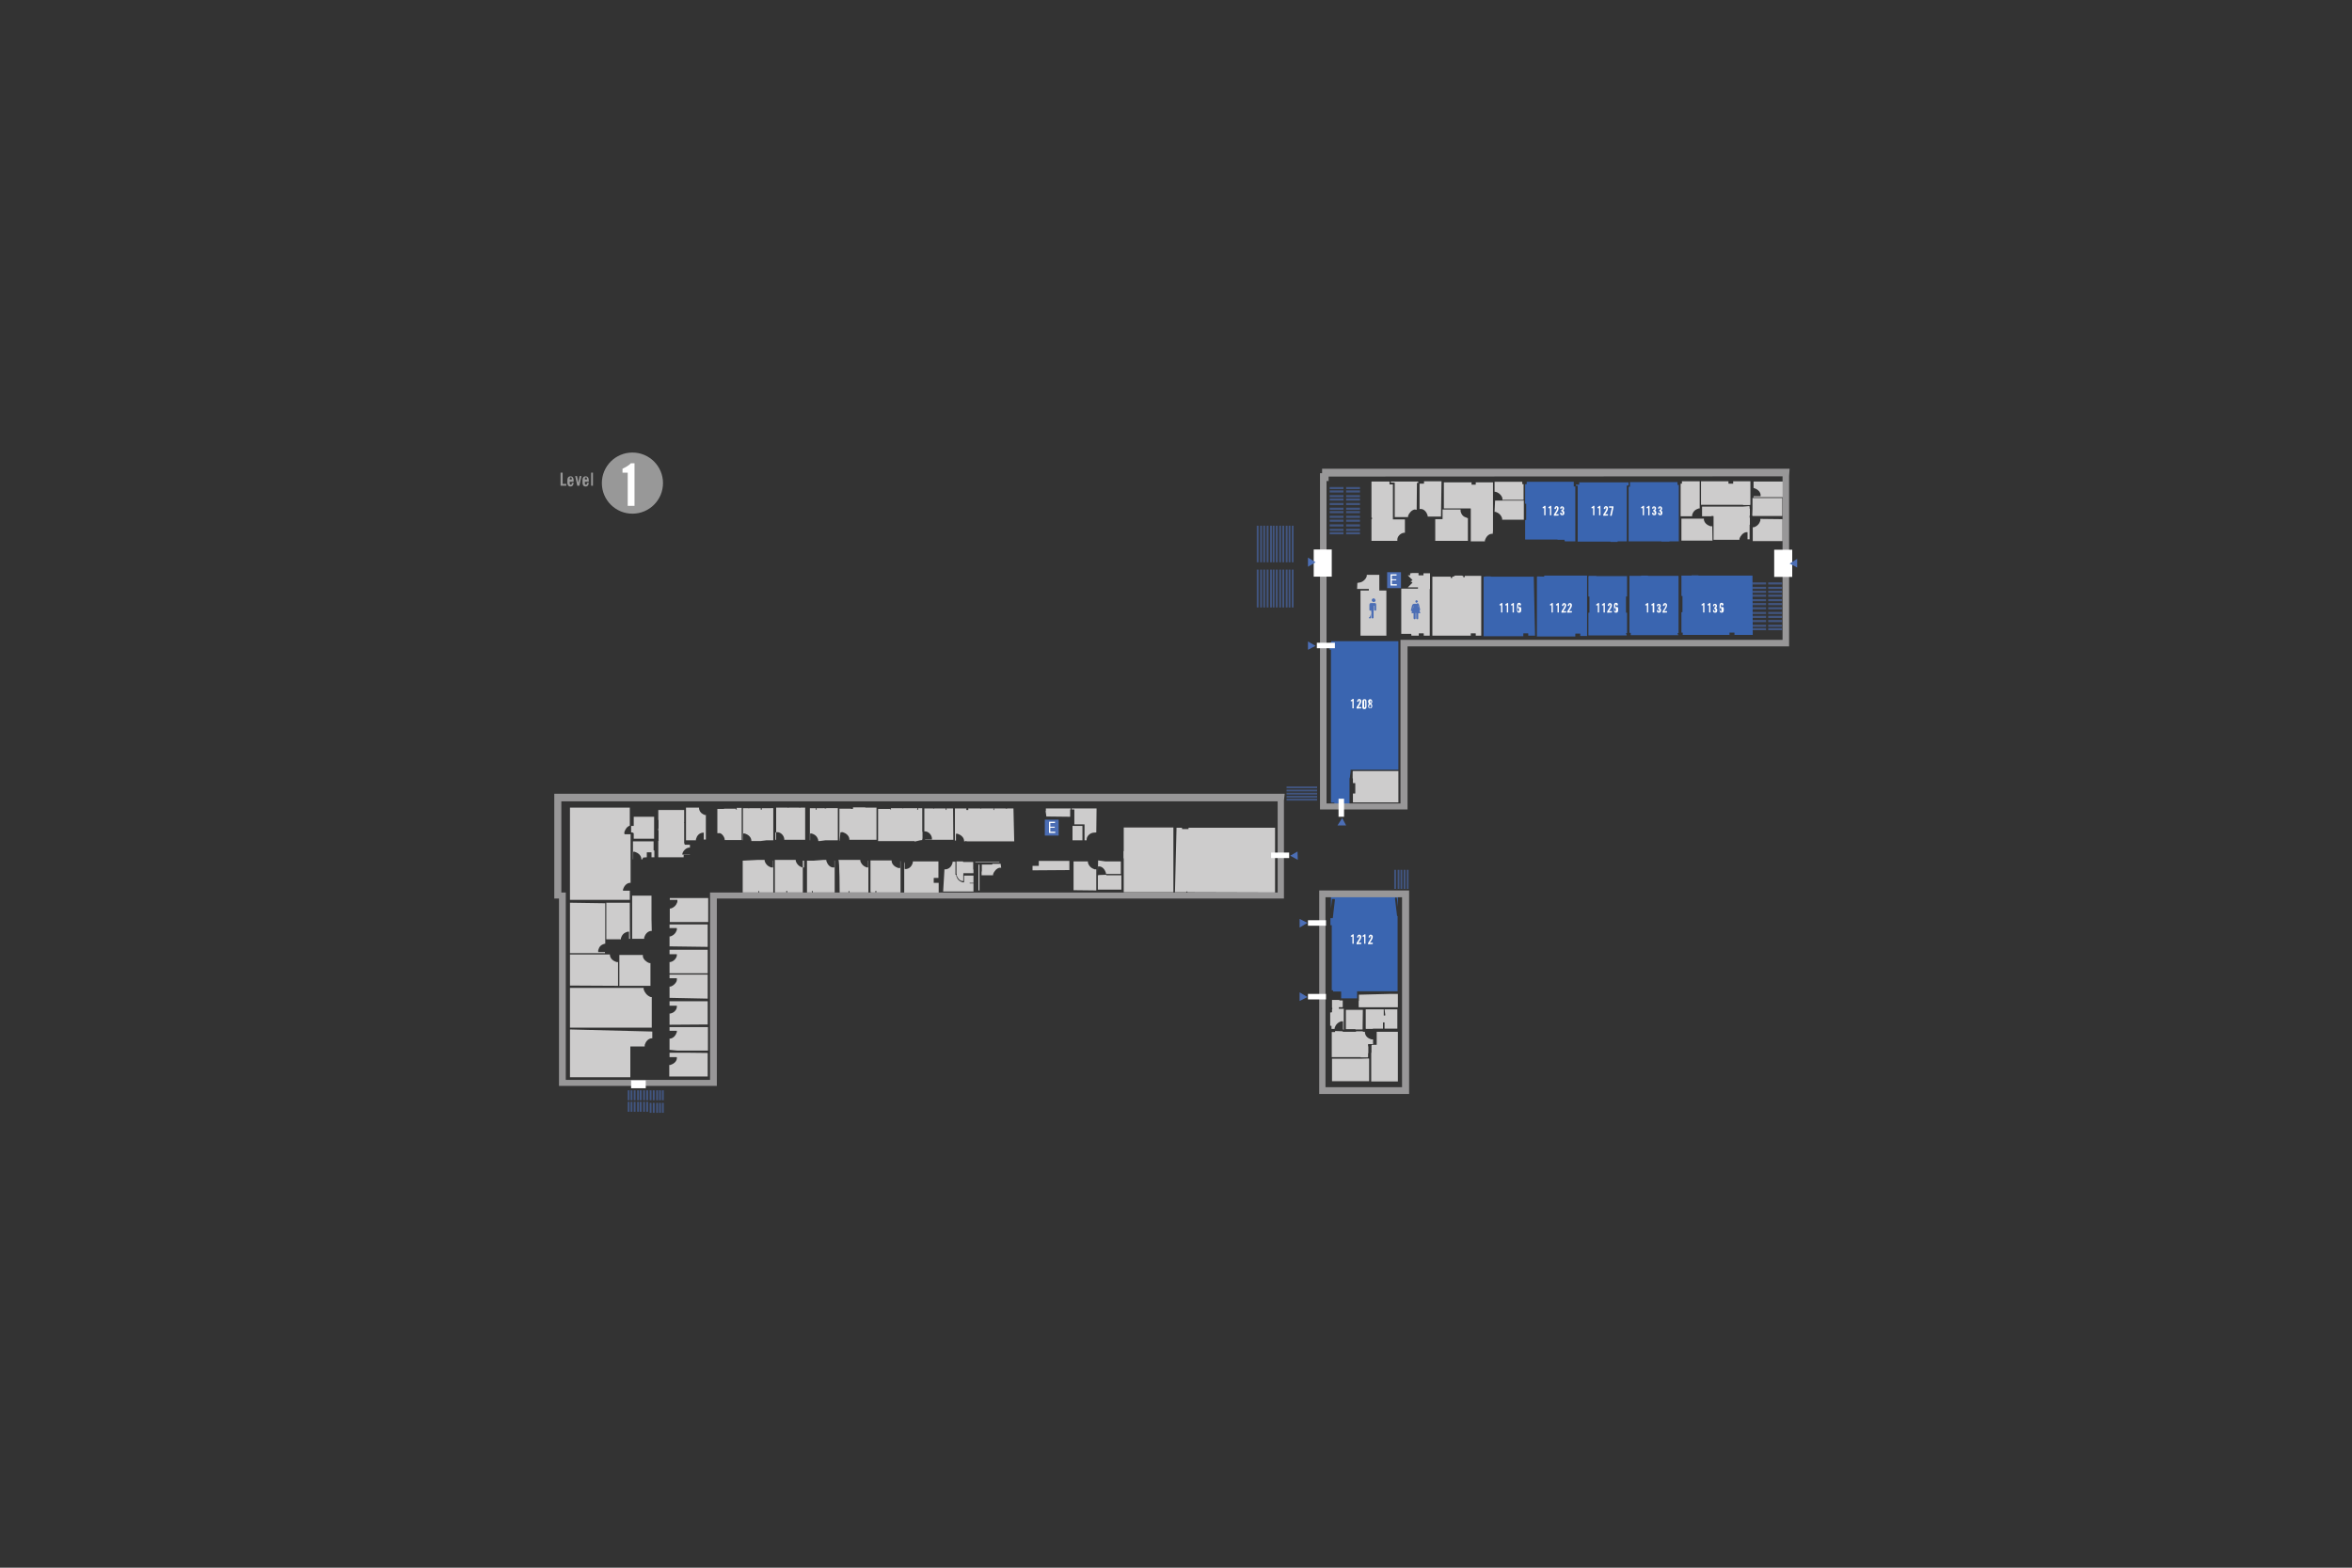 <?xml version="1.0" encoding="utf-8"?>
<!-- Generator: Adobe Illustrator 19.1.0, SVG Export Plug-In . SVG Version: 6.00 Build 0)  -->
<svg version="1.1" id="Layer_1" xmlns="http://www.w3.org/2000/svg" xmlns:xlink="http://www.w3.org/1999/xlink" x="0px" y="0px"
	 viewBox="0 0 900 600" style="enable-background:new 0 0 900 600;" xml:space="preserve">
<rect x="0" y="0" width="900" height="600" fill="#333333" stroke="none"/>
<style type="text/css">
	.st0{enable-background:new    ;}
	.st1{fill:#989898;}
	.st2{fill:#FFFFFF;}
	.st3{fill:#4B6DB4;}
	.st4{opacity:0.6;fill:#4B6DB4;enable-background:new    ;}
	.st5{fill:#3A65B0;}
	.st6{fill:#CDCCCC;}
	.st7{fill:#989798;}
	.st8{fill:#4C6EB5;}
</style>
<g class="st0">
	<path class="st1" d="M214.5,185.9v-5h0.8v4.3h1.4v0.7H214.5L214.5,185.9z"/>
	<path class="st1" d="M219.7,184.4H218v0.5c0,0.4,0.1,0.6,0.4,0.6s0.4-0.1,0.4-0.6v-0.1h0.7c0,0.7-0.4,1.4-1.2,1.4s-1.2-0.6-1.2-1.4
		v-1.1c0-0.8,0.4-1.4,1.2-1.4c0.8,0,1.2,0.6,1.2,1.4v0.7H219.7z M218.8,183.5v-0.2c0-0.4-0.1-0.6-0.4-0.6s-0.4,0.1-0.4,0.6v0.2
		H218.8z"/>
	<path class="st1" d="M221.8,182.2h0.7l-0.8,3.7h-0.8l-0.8-3.7h0.7l0.5,2.5l0,0L221.8,182.2z"/>
	<path class="st1" d="M225.5,184.4h-1.7v0.5c0,0.4,0.1,0.6,0.4,0.6s0.4-0.1,0.4-0.6v-0.1h0.7c0,0.7-0.4,1.4-1.2,1.4
		s-1.2-0.6-1.2-1.4v-1.1c0-0.8,0.4-1.4,1.2-1.4c0.8,0,1.2,0.6,1.2,1.4v0.7H225.5z M224.6,183.5v-0.2c0-0.4-0.1-0.6-0.4-0.6
		s-0.4,0.1-0.4,0.6v0.2H224.6z"/>
	<path class="st1" d="M226.2,185.9v-5h0.7v5H226.2z"/>
</g>
<circle class="st1" cx="242" cy="184.9" r="11.7"/>
<g class="st0">
	<path class="st2" d="M240.2,180.9h-2v-1.5c1.2-0.6,2.4-1.2,3.2-2.1h1.4v16.3h-2.6C240.2,193.6,240.2,180.9,240.2,180.9z"/>
</g>
<rect x="399.8" y="313.7" class="st3" width="5.3" height="6.1"/>
<g class="st0">
	<path class="st2" d="M403.6,316.8h-1.7v1.5h1.9v0.5h-2.4v-4.3h2.3v0.5h-1.8v1.4h1.7V316.8z"/>
</g>
<rect x="530.8" y="219" class="st3" width="5.3" height="6.1"/>
<g class="st0">
	<path class="st2" d="M534.3,222.1h-1.7v1.5h1.9v0.5h-2.4v-4.3h2.3v0.5h-1.8v1.4h1.7V222.1L534.3,222.1z"/>
</g>
<rect x="247.3" y="421.7" class="st4" width="0.7" height="3.8"/>
<rect x="246.1" y="421.7" class="st4" width="0.7" height="3.8"/>
<rect x="244.8" y="421.7" class="st4" width="0.7" height="3.8"/>
<rect x="243.8" y="421.7" class="st4" width="0.7" height="3.8"/>
<rect x="242.5" y="421.7" class="st4" width="0.7" height="3.8"/>
<rect x="241.3" y="421.7" class="st4" width="0.7" height="3.8"/>
<rect x="240.2" y="421.7" class="st4" width="0.7" height="3.8"/>
<rect x="253.3" y="422.1" class="st4" width="0.7" height="3.8"/>
<rect x="252.2" y="422.1" class="st4" width="0.7" height="3.8"/>
<rect x="251.1" y="422.1" class="st4" width="0.7" height="3.8"/>
<rect x="249.8" y="422.1" class="st4" width="0.7" height="3.8"/>
<rect x="248.6" y="422.1" class="st4" width="0.7" height="3.8"/>
<rect x="247.3" y="417.3" class="st4" width="0.7" height="3.8"/>
<rect x="246.1" y="417.3" class="st4" width="0.7" height="3.8"/>
<rect x="244.8" y="417.3" class="st4" width="0.7" height="3.8"/>
<rect x="243.8" y="417.3" class="st4" width="0.7" height="3.8"/>
<rect x="242.5" y="417.3" class="st4" width="0.7" height="3.8"/>
<rect x="241.3" y="417.3" class="st4" width="0.7" height="3.8"/>
<rect x="240.2" y="417.3" class="st4" width="0.7" height="3.8"/>
<rect x="253.3" y="417.3" class="st4" width="0.7" height="3.8"/>
<rect x="252.2" y="417.3" class="st4" width="0.7" height="3.8"/>
<rect x="251.1" y="417.3" class="st4" width="0.7" height="3.8"/>
<rect x="249.8" y="417.3" class="st4" width="0.7" height="3.8"/>
<rect x="248.6" y="417.3" class="st4" width="0.7" height="3.8"/>
<rect x="508.8" y="195.6" class="st4" width="5.3" height="0.8"/>
<rect x="508.8" y="194.3" class="st4" width="5.3" height="0.8"/>
<rect x="508.8" y="192.5" class="st4" width="5.3" height="0.8"/>
<rect x="508.8" y="190.8" class="st4" width="5.3" height="0.8"/>
<rect x="508.8" y="189.5" class="st4" width="5.3" height="0.8"/>
<rect x="508.8" y="187.7" class="st4" width="5.3" height="0.8"/>
<rect x="508.8" y="186.4" class="st4" width="5.3" height="0.8"/>
<rect x="508.8" y="203.7" class="st4" width="5.3" height="0.8"/>
<rect x="508.8" y="202.4" class="st4" width="5.3" height="0.8"/>
<rect x="508.8" y="200.7" class="st4" width="5.3" height="0.8"/>
<rect x="508.8" y="198.9" class="st4" width="5.3" height="0.8"/>
<rect x="508.8" y="197.4" class="st4" width="5.3" height="0.8"/>
<rect x="515.1" y="195.6" class="st4" width="5.3" height="0.8"/>
<rect x="515.1" y="194.3" class="st4" width="5.3" height="0.8"/>
<rect x="515.1" y="192.5" class="st4" width="5.3" height="0.8"/>
<rect x="515.1" y="190.8" class="st4" width="5.3" height="0.8"/>
<rect x="515.1" y="189.5" class="st4" width="5.3" height="0.8"/>
<rect x="515.1" y="187.7" class="st4" width="5.3" height="0.8"/>
<rect x="515.1" y="186.4" class="st4" width="5.3" height="0.8"/>
<rect x="515.1" y="203.7" class="st4" width="5.3" height="0.8"/>
<rect x="515.1" y="202.4" class="st4" width="5.3" height="0.8"/>
<rect x="515.1" y="200.7" class="st4" width="5.3" height="0.8"/>
<rect x="515.1" y="198.9" class="st4" width="5.3" height="0.8"/>
<rect x="515.1" y="197.4" class="st4" width="5.3" height="0.8"/>
<rect x="670.5" y="232.4" class="st4" width="5.3" height="0.8"/>
<rect x="670.5" y="230.8" class="st4" width="5.3" height="0.8"/>
<rect x="670.5" y="229.3" class="st4" width="5.3" height="0.8"/>
<rect x="670.5" y="227.6" class="st4" width="5.3" height="0.8"/>
<rect x="670.5" y="226.1" class="st4" width="5.3" height="0.8"/>
<rect x="670.5" y="224.6" class="st4" width="5.3" height="0.8"/>
<rect x="670.5" y="222.9" class="st4" width="5.3" height="0.8"/>
<rect x="670.5" y="240.4" class="st4" width="5.3" height="0.8"/>
<rect x="670.5" y="239.1" class="st4" width="5.3" height="0.8"/>
<rect x="670.5" y="237.3" class="st4" width="5.3" height="0.8"/>
<rect x="670.5" y="235.7" class="st4" width="5.3" height="0.8"/>
<rect x="670.5" y="234.2" class="st4" width="5.3" height="0.8"/>
<rect x="676.6" y="232.4" class="st4" width="5.3" height="0.8"/>
<rect x="676.6" y="230.8" class="st4" width="5.3" height="0.8"/>
<rect x="676.6" y="229.3" class="st4" width="5.3" height="0.8"/>
<rect x="676.6" y="227.6" class="st4" width="5.3" height="0.8"/>
<rect x="676.6" y="226.1" class="st4" width="5.3" height="0.8"/>
<rect x="676.6" y="224.6" class="st4" width="5.3" height="0.8"/>
<rect x="676.6" y="222.9" class="st4" width="5.3" height="0.8"/>
<rect x="676.6" y="240.4" class="st4" width="5.3" height="0.8"/>
<rect x="676.6" y="239.1" class="st4" width="5.3" height="0.8"/>
<rect x="676.6" y="237.3" class="st4" width="5.3" height="0.8"/>
<rect x="676.6" y="235.7" class="st4" width="5.3" height="0.8"/>
<rect x="676.6" y="234.2" class="st4" width="5.3" height="0.8"/>
<rect x="488.2" y="218" class="st4" width="0.7" height="14.5"/>
<rect x="487" y="218" class="st4" width="0.7" height="14.5"/>
<rect x="486" y="218" class="st4" width="0.7" height="14.5"/>
<rect x="484.7" y="218" class="st4" width="0.7" height="14.5"/>
<rect x="483.4" y="218" class="st4" width="0.7" height="14.5"/>
<rect x="482.2" y="218" class="st4" width="0.7" height="14.5"/>
<rect x="480.9" y="218" class="st4" width="0.7" height="14.5"/>
<rect x="494.3" y="218" class="st4" width="0.7" height="14.5"/>
<rect x="493.1" y="218" class="st4" width="0.7" height="14.5"/>
<rect x="492" y="218" class="st4" width="0.7" height="14.5"/>
<rect x="490.7" y="218" class="st4" width="0.7" height="14.5"/>
<rect x="489.5" y="218" class="st4" width="0.7" height="14.5"/>
<rect x="492.3" y="301" class="st4" width="11.7" height="0.7"/>
<rect x="492.3" y="302.2" class="st4" width="11.7" height="0.7"/>
<rect x="492.3" y="303.4" class="st4" width="11.7" height="0.7"/>
<rect x="492.3" y="304.6" class="st4" width="11.7" height="0.7"/>
<rect x="492.3" y="305.7" class="st4" width="11.7" height="0.7"/>
<rect x="538.3" y="332.9" class="st4" width="0.7" height="7.3"/>
<rect x="537.1" y="332.9" class="st4" width="0.7" height="7.3"/>
<rect x="535.9" y="332.9" class="st4" width="0.7" height="7.3"/>
<rect x="534.8" y="332.9" class="st4" width="0.7" height="7.3"/>
<rect x="533.5" y="332.9" class="st4" width="0.7" height="7.3"/>
<rect x="488.2" y="201.2" class="st4" width="0.7" height="14"/>
<rect x="487" y="201.2" class="st4" width="0.7" height="14"/>
<rect x="486" y="201.2" class="st4" width="0.7" height="14"/>
<rect x="484.7" y="201.2" class="st4" width="0.7" height="14"/>
<rect x="483.4" y="201.2" class="st4" width="0.7" height="14"/>
<rect x="482.2" y="201.2" class="st4" width="0.7" height="14"/>
<rect x="480.9" y="201.2" class="st4" width="0.7" height="14"/>
<rect x="494.3" y="201.2" class="st4" width="0.7" height="14"/>
<rect x="493.1" y="201.2" class="st4" width="0.7" height="14"/>
<rect x="492" y="201.2" class="st4" width="0.7" height="14"/>
<rect x="490.7" y="201.2" class="st4" width="0.7" height="14"/>
<rect x="489.5" y="201.2" class="st4" width="0.7" height="14"/>
<path class="st5" d="M599,207.2h3.8v-21h-0.4h-0.2v-0.1v-0.7l0,0v-1h-3h-0.1h-3.8h-0.1h-3.6h-0.4h-3.8h-0.2h-3v0.8
	c0,0.1-0.1,0.1-0.1,0.1l0,0h-0.5v7.5h0.1l0,0c0,0,0,0,0.1,0c0,0,0,0,0.1,0s0.1,0.1,0.1,0.1v6c0,0.1-0.1,0.1-0.1,0.1s0,0-0.1,0
	c0,0,0,0-0.1,0h-0.1v7.5h12.3h0.1v0.1h2.6C598.8,207.3,598.8,207.2,599,207.2z"/>
<path class="st6" d="M571.3,203.2C571.3,203.2,571.3,203,571.3,203.2C571.3,203,571.3,203,571.3,203.2
	C571.3,203,571.3,203,571.3,203.2L571.3,203.2L571.3,203.2L571.3,203.2L571.3,203.2v-2.6l0,0l0,0l0,0l0,0l0,0l0,0c0,0,0,0,0-0.1
	v-0.8c0,0,0,0,0-0.1l0,0l0,0l0,0l0,0l0,0l0,0V197l0,0l0,0l0,0l0,0l0,0l0,0c0,0,0,0,0-0.1V192c0,0,0,0,0-0.1l0,0l0,0l0,0l0,0l0,0l0,0
	v-3.1l0,0l0,0l0,0l0,0l0,0l0,0c0,0,0,0,0-0.1v-4.1h-3.5h-0.1h-3v0.8c0,0.1-0.1,0.1-0.1,0.1l0,0h-1.4c-0.1,0-0.1-0.1-0.1-0.1v-0.8
	h-2.8h-0.4h-3.8H556h-3.5v10h10.2c0.1,0,0.1,0.1,0.1,0.1l0,0v0.7c0,0,0,0,0,0.1l0,0l0,0l0,0l0,0l0,0l0,0v2.6l0,0l0,0l0,0l0,0l0,0
	l0,0c0,0,0,0,0,0.1v9h0.1h5.3v-0.4c0.4-1.2,1.2-2.3,2.5-2.5h0.5l0,0l0,0l0,0l0,0l0,0l0,0L571.3,203.2L571.3,203.2z"/>
<path class="st6" d="M643.6,184.2v0.8l0,0c0,0.1-0.1,0.1-0.1,0.1h-0.4v12.5h4.4l0,0l0,0l0,0l0,0l0,0l0,0l0,0l0,0v-0.5
	c0.4-1.4,1.2-2.1,2.5-2.5h0.4v-10.4h-3.5h-0.1H643.6L643.6,184.2z"/>
<path class="st6" d="M524.7,403.1v10.8h10.2v-19h-8.1v4.9c0,0.1-0.1,0.1-0.1,0.1h-1.8v0.1c0,0.1,0,0.1-0.1,0.1v2.6
	C524.7,403,524.7,403,524.7,403.1z"/>
<path class="st6" d="M520.8,405.2h-11.1v8.6h14.2v-8.6h-0.1c-0.1,0-0.1,0-0.1-0.1L520.8,405.2C521.2,405.1,521,405.2,520.8,405.2z"
	/>
<path class="st6" d="M551.6,184.2h-6.7v0.8c0,0.1-0.1,0.1-0.1,0.1h-1.6v9.7h0.1h0.5c1.2,0.1,2.1,1.2,2.5,2.5l0,0v0.4h5.1
	L551.6,184.2L551.6,184.2z"/>
<path class="st6" d="M270.8,362.4v-3.8v-4.8h-14.6v1.4h2.8l0,0l0,0l0,0l0,0l0,0l0,0l0,0l0,0l0,0l0,0l0,0l0,0v0.7
	c-0.4,1.2-1.2,2.1-2.5,2.5h-0.3v3.8L270.8,362.4C270.8,362.5,270.8,362.4,270.8,362.4z"/>
<path class="st6" d="M561.4,198.2c-1.4-0.4-2.1-1-2.5-2.5l0,0V195l0,0l0,0l0,0l0,0l0,0l0,0H552v1.9v1.7c0,0.1-0.1,0.1-0.1,0.1h-2.7
	v8.3h7.4h3h2.1v-8.7h-0.3V198.2z"/>
<path class="st6" d="M400.4,312.5L400.4,312.5C400.4,312.6,400.4,312.6,400.4,312.5C400.4,312.6,400.4,312.6,400.4,312.5
	L400.4,312.5L400.4,312.5L400.4,312.5l9.1,0.1v-2.7c0-0.1,0.1-0.1,0.1-0.1h0.1v-0.4H405h-0.1h-4.7v0.4l0,0l0,0l0,0c0,0,0,0,0,0.1
	v0.4c0,0.1-0.1,0.1-0.1,0.1l0,0L400.4,312.5L400.4,312.5C400,312.5,400,312.5,400.4,312.5z"/>
<path class="st6" d="M419.5,318.6L419.5,318.6L419.5,318.6L419.5,318.6l0.1-8.6c0,0,0,0,0-0.1l0,0l0,0l0,0v-0.5h-4.7h-0.1h-4.7v0.4
	h0.4h0.5c0.1,0,0.1,0.1,0.1,0.1v5.6h3.8c0.1,0,0.1,0.1,0.1,0.1v6h0.8v-0.4c0.1-1.2,1.2-2.3,2.5-2.5L419.5,318.6L419.5,318.6
	L419.5,318.6C419.4,318.6,419.4,318.6,419.5,318.6z"/>
<path class="st6" d="M387.8,309.4L387.8,309.4h-0.4h-0.1h-0.1H387h-0.1h-0.1h-0.6h0.1h-0.1H386h-0.4h-0.1h-0.1l0,0l-0.1,0.1h-0.4
	c-0.1,0-0.1,0-0.1-0.1h-4.4v0.4l0.1,0.1c0,0.1-0.1,0.1-0.1,0.1l0,0h-0.1h-0.1c-0.1,0-0.1-0.1-0.1-0.1c0-0.1,0-0.1,0.1-0.1v-0.4h-4.7
	c0,0,0,0-0.1,0.1c0,0,0,0-0.1,0h-0.1c-0.1,0-0.1,0-0.1-0.1l0,0h-0.6h-0.1h-0.1h-0.1h-0.1H374h-0.1h0.5h-0.1h-0.1h-0.1H374h-0.4h-0.1
	h-0.1h-0.2h-0.1H373h-0.1h-0.8H372h-0.1h-1h-0.1h-0.3l0,0v0.4l0.1,0.1c0,0.1-0.1,0.1-0.1,0.1h-0.1h-0.2h-0.4c-0.1,0-0.1-0.1-0.1-0.1
	c0-0.1,0-0.1,0.1-0.1v-0.4h-4.4v12.3h0.4v-2.6l0,0l0,0l0,0l0,0l0,0l0,0l0,0l0,0l0,0l0,0h0.1c0,0,0,0,0.1,0h0.4
	c1.2,0.4,2.3,1.2,2.5,2.5v0.4h0.4l0,0c0-0.1,0.1-0.1,0.1-0.1h0.4c0.1,0,0.1,0.1,0.1,0.1l0,0h0.7h0.4l0,0h3h1.8h4.8l0,0h1l0,0h3l0,0
	l0,0h3.5L387.8,309.4L387.8,309.4z"/>
<path class="st6" d="M556.1,220.7L556.1,220.7h-0.4v0.4v0.1h-0.1h-0.4c-0.1,0-0.1-0.1-0.1-0.1v-0.4h-7v11.7l0,0v0.4l0,0v10.5h14.7
	v-0.8v-0.1h0.1h1.7c0.1,0,0.1,0.1,0.1,0.1l0,0v0.8h2.1v-22.9h-6.3v0.4v0.1h-0.1H560c-0.1,0-0.1-0.1-0.1-0.1v-0.4h-0.4
	c-0.1,0-0.1-0.1-0.1-0.1h-2.6C556.5,220.4,556.3,220.7,556.1,220.7z"/>
<path class="st6" d="M520,380.7L520,380.7v2.3c0,0.1-0.1,0.1-0.1,0.1l0,0v2.3l0,0c0.1,0,0.1,0.1,0.1,0.1l0,0h14.9v-5.1h-3L520,380.7
	L520,380.7z"/>
<path class="st5" d="M510.3,344.1C510.3,344.1,510.4,344.1,510.3,344.1h0.4c0.1,0,0.1,0.1,0.1,0.4l-0.8,6.9l0,0l0,0l0,0l0,0l0,0l0,0
	c0,0,0,0-0.1,0l0,0l0,0h-0.4h-0.4l0,0l0,0l0,0l0,0l0,0l0,0l0,0v2.6l0,0l0,0l0,0l0,0l0,0l0,0c0,0,0,0,0,0.1h0.4
	c0.1,0,0.1,0.1,0.1,0.1V379h0.4c0.1,0,0.1,0.1,0.1,0.1v0.4h3c0.1,0,0.1,0.1,0.1,0.1v2.5h6.1v-2.6c0-0.1,0.1-0.1,0.1-0.1h0.7h11.7h3
	v-28.8h-0.1l0,0l0,0c0,0,0,0-0.1,0l0,0l0,0l0,0l0,0l0,0l0,0l-0.8-6.7c0-0.1,0-0.1,0.1-0.4c0.1,0,0.1,0,0.1,0.1l0.1-0.1
	c0.1,0,0.1,0,0.4,0.1l0.4,3.5V343h-25.6v4.7l0.4-3.6C509.9,344.1,510,344.1,510.3,344.1z"/>
<path class="st6" d="M535.1,295.1h-17.4v0.1c0,0.1,0,0.1-0.1,0.1v2.6c0.1,0,0.1,0.1,0.1,0.1v1.7h0.8c0.1,0,0.1,0.1,0.1,0.1v3.8
	c0,0.1-0.1,0.1-0.1,0.1h-0.8v3.4h14h3.4v-4.9v-2.6V295.1L535.1,295.1z"/>
<path class="st6" d="M530.1,388.6C530.1,388.7,530.1,388.7,530.1,388.6l-0.5,0.1c-0.1,0-0.1-0.1-0.1-0.1v-2.3h-6.9v7.4l0,0
	c0.1,0,0.1,0.1,0.1,0.1l0,0h2.6l0,0c0-0.1,0.1-0.1,0.1-0.1h3.8v-2.3c0-0.1,0.1-0.1,0.1-0.1h0.4c0.1,0,0.1,0.1,0.1,0.1v2.3h4.9v-7.4
	h-4.9L530.1,388.6L530.1,388.6z"/>
<path class="st6" d="M673.6,198.6L673.6,198.6v0.7c-0.4,1.2-1.2,2.1-2.5,2.5l0,0h-0.4v5.3h11.4v-8.4L673.6,198.6L673.6,198.6
	L673.6,198.6z"/>
<path class="st6" d="M670.6,194.7C670.6,195,670.6,195,670.6,194.7l-0.1,2.6c0.1,0,0.1,0.1,0.1,0.1v0.1H682v-6.9h-11.4V194.7z"/>
<path class="st6" d="M533,198.8L533,198.8v-13.4h-1.2h-0.1v-0.1v-1h-6.9v13.8h0.1c0.1,0,0.1,0.1,0.1,0.1l0,0l0,0v0.4l0,0
	c0,0.1-0.1,0.1-0.1,0.1l0,0h-0.1v8.3h9.9v-0.1v-0.5c0.1-1.2,1.2-2.3,2.5-2.5h0.4v-5.1h-4.4C533.3,198.8,533.3,198.8,533,198.8z"/>
<path class="st6" d="M671.2,186.8c1.2,0.4,2.3,1.2,2.5,2.5v0.5v0.1h-0.1H671v0.4h11.4v-6H671v2.5H671.2z"/>
<path class="st5" d="M641.9,242.3h0.4v-21.9h-11.6c-0.1,0-0.1-0.1-0.1-0.1l0,0H628c0,0.1-0.1,0.1-0.1,0.1h-4.4v21.8h0.4
	c0.1,0,0.1,0.1,0.1,0.1v0.8h3h0.4h3.6h0.4h3.8h0.1h3.8h0.1h3L641.9,242.3C641.8,242.3,641.9,242.3,641.9,242.3z"/>
<path class="st5" d="M622.2,242.3h0.4v-7.8h-0.1c0,0,0,0-0.1,0c0,0,0,0-0.1,0s-0.1-0.1-0.1-0.1v-6c0-0.1,0.1-0.1,0.1-0.1s0,0,0.1,0
	c0,0,0,0,0.1,0h0.1v-7.8h-11.7c-0.1,0-0.1-0.1-0.1-0.1l0,0H608c0,0.1-0.1,0.1-0.1,0.1h-0.1v7.8h0.1c0,0,0,0,0.1,0c0,0,0,0,0.1,0
	s0.1,0.1,0.1,0.1v6c0,0.1-0.1,0.1-0.1,0.1s0,0-0.1,0c0,0,0,0-0.1,0h-0.1v8.7h3.4l0,0l0,0h0.4l0,0l0,0h3.6h0.4h3.8h0.1h3L622.2,242.3
	C622.1,242.3,622.2,242.3,622.2,242.3z"/>
<path class="st6" d="M542.1,195.1L542.1,195.1C542.2,195.1,542.2,195.1,542.1,195.1C542.2,195.1,542.2,195.1,542.1,195.1
	L542.1,195.1l0.1-10.2c0-0.1,0.1-0.1,0.1-0.1l0,0h0.4v-0.5h-10.5v0.4h1.4l0,0c0.1,0,0.1,0.1,0.1,0.1v13.1h5.1v-0.4
	c0.4-1.2,1.4-2.3,2.5-2.5L542.1,195.1L542.1,195.1L542.1,195.1L542.1,195.1z"/>
<rect x="410.4" y="316.1" class="st6" width="3.8" height="5.5"/>
<path class="st6" d="M660.6,193.2h3.8h2.5c0.1,0,0.1,0,0.1,0.1h2.6c0-0.1,0.1-0.1,0.1-0.1h0.1v-3.4l0,0l0,0v-3l0,0v-2.6h-6.6v0.8
	l0,0v0.1l0,0h-0.1l0,0h-1.6c-0.1,0-0.1-0.1-0.1-0.1l0,0v-0.8h-10.5v9H660.6L660.6,193.2z"/>
<path class="st6" d="M270,312L270,312c-1.4-0.4-2.3-1.2-2.5-2.5v-0.4h-3.6h-1.4v12.5h3.8v-0.4l0,0c0.4-1.4,1.2-2.3,2.5-2.5h0.5l0,0
	l0,0l0,0l0,0l0,0l0,0l0,0l0,0l0,0l0,0l0,0v2.6h0.8v-9.6L270,312L270,312z"/>
<path class="st5" d="M590.9,220.7C590.8,220.7,590.8,220.4,590.9,220.7L590.9,220.7l-2.6-0.1c0,0.1-0.1,0.1-0.1,0.1h-0.1v22.9h3.4
	h0.4h3.6h0.4h3.8h0.1h3v-1l0,0c0-0.1,0.1-0.1,0.1-0.1h1.7c0.1,0,0.1,0.1,0.1,0.1l0,0v0.8h2.6v-23.1h-16.4V220.7L590.9,220.7z"/>
<path class="st5" d="M516.8,295.4v-0.7c0-0.1,0.1-0.1,0.1-0.1h18.2v-49.2h-25.7v0.4c0,0.1-0.1,0.1-0.1,0.1h-0.4l-0.1,2.8h0.4
	c0.1,0,0.1,0.1,0.1,0.1v0.1v58.3h1.2c0.1,0,0.1,0.1,0.1,0.1v0.8c0.1,0,0.1,0.1,0.1,0.1h5.6c0-0.1,0-0.1,0.1-0.1v-10.2
	c0-0.1,0.1-0.1,0.1-0.1L516.8,295.4C516.9,295.4,516.8,295.4,516.8,295.4z"/>
<path class="st6" d="M262,323.2C261.7,323.2,261.7,323,262,323.2l-0.1-0.5h-0.1c-0.1,0-0.1-0.1-0.1-0.1c0-0.1,0-0.1,0.1-0.1v-0.4
	v-0.8v-0.8v-1.2v-0.8v-0.8v-0.8v-0.8v-0.8v-0.4c-0.1,0-0.1-0.1-0.1-0.1c0-0.1,0.1-0.1,0.1-0.1l0,0V310h-9.9v3.8
	c0.1,0,0.1,0.1,0.1,0.1v0.8v0.8v0.8v0.7c0,0.1,0,0.1-0.1,0.1v0.7c0.1,0,0.1,0.1,0.1,0.1v0.1v0.8v0.8v0.8v0.8v0.4
	c0.1,0,0.1,0.1,0.1,0.1c0,0.1-0.1,0.1-0.1,0.1h-0.1v6.3h0.4l0,0h4.9h4.4v-0.8l0,0c0-0.1,0.1-0.1,0.1-0.1h2.3v-0.1h-2.8h-0.1V327
	v-0.1c0.1-1,1.2-2.3,2.5-2.5h0.4v-1v-0.1h-1.9L262,323.2L262,323.2L262,323.2z"/>
<path class="st5" d="M619.1,207.2h3.4v-21.3c0-0.1,0.1-0.1,0.1-0.1c0.1,0,0.1,0.1,0.1,0.1v21.3l0,0v-21.3c0-0.1,0.1-0.1,0.1-0.1l0,0
	h0.4v-1.2h-0.4h0.1h-3.8H619h-3.8H615h-3.6H611h-3.8h-0.1h-2.8v0.8c0,0.1-0.1,0.1-0.1,0.1l0,0H603v0.4h0.4l0,0h0.1v0.1
	c0-0.1,0.1-0.1,0.1-0.1c0.1,0,0.1,0.1,0.1,0.1v21.3h12.5c0.1,0,0.1,0.1,0.1,0.1h2.6C618.9,207.3,619.1,207.2,619.1,207.2z"/>
<path class="st6" d="M430,328.6v12.5v0.4h19v-24.8h-19v9c0,0.1-0.1,0.1-0.1,0.1v2.6C429.9,328.5,430,328.5,430,328.6z"/>
<path class="st6" d="M540.1,243.3L540.1,243.3h2.8v-0.8l0,0c0-0.1,0.1-0.1,0.1-0.1h1.7c0.1,0,0.1,0.1,0.1,0.1l0,0v0.8h2.3v-17.4l0,0
	v-0.4c0-0.1,0.1-0.1,0.1-0.1l0,0v-6h-2.5v0.7l0,0c0,0.1-0.1,0.1-0.1,0.1h-1.7c-0.1,0-0.1-0.1-0.1-0.1l0,0v-0.7l0,0l0,0l0,0l0,0l0,0
	l0,0c0,0,0,0,0-0.1l0,0h-2.6l0,0c0,0.1-0.1,0.1-0.1,0.1H540h-0.4v0.7l0,0c0,0.1-0.1,0.1-0.1,0.1h-0.8l0,0l1.8,1.8l0,0l0,0l0,0l0,0
	l0,0l0,0l0,0l0,0l0,0l0,0l0,0l0,0l-0.5,0.4l0,0l-0.4,0.1l0.4,0.1l0,0l0.5,0.4l0,0l0,0l0,0l0,0l0,0l0,0l0,0l0,0l0,0l0,0l0,0l0,0
	l-1.8,1.8l0,0h3.8c0,0,0,0,0.1,0l0,0l0,0l0,0l0,0l0,0l0,0l0,0l0,0l0,0v0.4c0,0.1-0.1,0.1-0.1,0.1l0,0l0,0h-6.3v17.3h3.8l0,0l0,0
	L540.1,243.3L540.1,243.3z"/>
<path class="st6" d="M449.6,341.5h4.4v-0.1l-0.1-0.1c0-0.1,0.1-0.1,0.1-0.1h0.1h0.1h0.1c0.1,0,0.1,0.1,0.1,0.1c0,0.1,0,0.1-0.1,0.1
	v0.1l33.6,0.1v-24.8h-10l0,0c0,0,0,0-0.1,0l0,0l0,0l0,0l0,0l0,0l0,0h-2.6l0,0l0,0l0,0l0,0l0,0l0,0c0,0,0,0-0.1,0h-17.4
	c0,0,0,0-0.1,0l0,0l0,0l0,0l0,0l0,0l0,0H455l0,0l0,0l0,0l0,0l0,0l0,0c0,0,0,0-0.1,0h-0.1v0.4c0,0.1-0.1,0.1-0.1,0.1h-2.3
	c-0.1,0-0.1-0.1-0.1-0.1v-0.4h-2.1L449.6,341.5L449.6,341.5z"/>
<path class="st6" d="M409.2,333v-3.5h-11.7v1.8c0,0.1-0.1,0.1-0.1,0.1l0,0l0,0h-2.3v1.7L409.2,333L409.2,333z"/>
<path class="st6" d="M420.2,329.3L420.2,329.3L420.2,329.3L420.2,329.3L420.2,329.3L420.2,329.3L420.2,329.3L420.2,329.3l-0.1,4.9
	l0,0v-2.6l0,0l0,0l0,0l0,0l0,0l0,0l0,0l0,0l0,0l0,0h0.1c0,0,0,0,0.1,0h0.4c1.2,0.1,2.1,1.2,2.5,2.5l0,0v0.4h5.7v-4.8h-5.7
	c0,0,0,0-0.1,0l0,0l0,0l0,0l0,0l0,0l0,0L420.2,329.3C420.3,329.3,420.3,329.3,420.2,329.3L420.2,329.3z"/>
<path class="st6" d="M666.9,193.9h-2.5h-3.8h-9.3v0.8c0,0,0,0,0,0.1l0,0l0,0l0,0l0,0l0,0l0,0v2.6l0,0l0,0l0,0l0,0l0,0l0,0
	c0,0,0,0,0,0.1v0.1h0.8c0,0,0,0,0.1,0l0,0l0,0l0,0l0,0l0,0l0,0h2.6c0-0.1,0.1-0.1,0.1-0.1h0.7c0.1,0,0.1,0.1,0.1,0.1l0,0v9h9.9v-0.4
	c0.4-1.2,1.4-2.3,2.5-2.5h0.5h0.1v0.1v2.6h0.8v-5.5l0,0c0-0.1,0.1-0.1,0.1-0.1v-2.6c-0.1,0-0.1-0.1-0.1-0.1l0,0v-0.7l0,0
	c0-0.1,0.1-0.1,0.1-0.1v-2.6c-0.1,0-0.1-0.1-0.1-0.1v-0.8h-0.1c-0.1,0-0.1,0-0.1-0.1L666.9,193.9C667,193.9,667,193.9,666.9,193.9z"
	/>
<path class="st6" d="M293.3,321.6h2.6v-12.3h-0.1h-0.2h-0.1h-0.1h-0.1h-0.1h-0.1h0.1h-0.1H295h-0.5h-0.1h-0.2h-0.1H294h-0.7h-0.1
	h-0.5l0,0h-0.1h-0.1h-0.4H292h-0.1h-0.4v0.4v0.1c0,0.1-0.1,0.1-0.1,0.1l0,0h-0.2l0,0c-0.1,0-0.1-0.1-0.1-0.1v-0.1v-0.4h-4.4
	l-0.1,0.1l0,0h-0.1l0,0c-0.1,0-0.1,0-0.1-0.1h-0.7h-0.1h-0.1h-0.1h-0.1h-0.7h-0.4h-0.1h-0.4h-0.1h0.7v12.3h0.1V319l0,0l0,0l0,0l0,0
	l0,0l0,0l0,0l0,0l0,0l0,0h0.1c0,0,0,0,0.1,0h0.4c1.2,0.4,2.3,1.2,2.5,2.5v0.4h3.4L293.3,321.6L293.3,321.6z"/>
<path class="st6" d="M296.7,318.6L296.7,318.6L296.7,318.6L296.7,318.6C296.7,318.6,296.9,318.6,296.7,318.6L296.7,318.6
	L296.7,318.6L296.7,318.6l0.4-0.1c0,0,0,0,0.1,0h0.4c1.2,0.1,2.3,1.2,2.5,2.5v0.4h2.9h5.1v-12.3h-1.9l-0.1,0.1l0,0l0,0H306l0,0
	c-0.1,0-0.1,0-0.1-0.1l0,0h-0.4h-0.1l0,0h-0.1h-0.1h-0.1h-0.2h-0.1h-0.5h-0.1h-0.1h-0.2h-0.1h-0.1h-0.1h-0.5h-0.2h-0.1h-0.1h-0.1
	h-0.4h-0.3l0,0l0,0h-0.1l0,0l-0.1,0.1l0,0l0,0h-0.1l0,0c-0.1,0-0.1,0-0.1-0.1H297v12.3h-0.3v-2.6h0.1L296.7,318.6L296.7,318.6z"/>
<path class="st5" d="M639,207.2h3.4v-21.6H642h-0.1v-0.1v-1h-3h-0.2h-3.8h-0.1H631l0,0l0,0h-0.5l0,0l0,0h-3.6h-0.4h-2.8v1.7
	c0,0.1-0.1,0.1-0.1,0.1h-0.4v20.9h12.5c0.1,0,0.1,0.1,0.1,0.1h2.6C638.8,207.3,638.8,207.2,639,207.2z"/>
<path class="st6" d="M655.2,201.4L655.2,201.4L655.2,201.4L655.2,201.4L655.2,201.4C654.9,201.4,654.9,201.4,655.2,201.4
	L655.2,201.4L655.2,201.4L655.2,201.4h-0.7c-1.2-0.4-2.3-1.2-2.5-2.5v-0.4h-8.6v8.4h6.3h0.4h0.4h3h1.8L655.2,201.4L655.2,201.4z"/>
<path class="st6" d="M270.8,403L270.8,403l-8.6-0.1l0,0h-3l0,0l0,0l0,0h-3v1.7h2.8l0,0l0,0l0,0l0,0l0,0l0,0l0,0l0,0l0,0l0,0l0,0l0,0
	v0.5c-0.1,1.2-1.2,2.1-2.5,2.5l0,0h-0.4v4.4h14.7v-5.3C270.8,406.9,270.8,403,270.8,403z"/>
<path class="st6" d="M321.3,341.6L321.3,341.6L321.3,341.6h0.4l0,0h0.1l0,0h0.1l0,0h0.1l0,0h0.1l0,0h0.1l0,0h0.4l0,0h0.4l0,0h0.1
	l0,0h-0.4l0,0h0.2l0,0h0.1l0,0h0.1l0,0h0.5l0,0h0.1l0,0h0.4l0,0h0.1l0,0h0.1l0,0h0.1l0,0h-0.1l0,0h0.1l0,0h0.1l0,0h0.1l0,0h0.1l0,0
	l0,0v-0.4v-0.1c0-0.1,0.1-0.1,0.1-0.1l0,0l0,0h0.1l0,0l0,0c0.1,0,0.1,0.1,0.1,0.1v0.1v0.4h5.1l0,0l0,0l0,0c0,0,0,0,0.1,0h0.1l0,0
	l0,0c0,0,0,0,0.1,0l0,0l0,0l0,0l0,0l0,0h0.4l0,0h0.4l0,0h0.4l0,0h0.4l0,0h0.1l0,0h0.1l0,0h0.1v-12.2h-0.1v2.6l0,0l0,0l0,0l0,0l0,0
	l0,0l0,0l0,0c0,0,0,0-0.1,0l0,0l0,0H332c0,0,0,0-0.1,0h-0.2c-1.2-0.4-2.1-1.2-2.5-2.5v-0.4h-8.4
	C321.3,329.3,321.3,341.6,321.3,341.6z"/>
<path class="st6" d="M333.7,341.6L333.7,341.6L333.7,341.6h0.4l0,0h0.1l0,0h0.1l0,0h0.1l0,0h0.1l0,0h0.4l0,0h0.1l0,0h0.1l0,0H335
	l0,0l0,0l0,0l0,0v-0.4l-0.1-0.1c0-0.1,0.1-0.1,0.1-0.1h0.1l0,0h0.1l0,0h0.1c0.1,0,0.1,0.1,0.1,0.1c0,0.1,0,0.1-0.1,0.1v0.4h4.7l0,0
	l0,0l0,0c0,0,0,0,0.1,0l0,0l0,0l0,0c0,0,0,0,0.1,0l0,0l0,0l0,0h0.1l0,0h0.4l0,0h0.4l0,0h0.4l0,0h0.4l0,0h0.4l0,0h0.4l0,0h0.4l0,0
	h0.4l0,0h0.4l0,0h0.1l0,0h0.1l0,0h0.1l0,0h0.1l0,0h0.1l0,0h0.1l0,0h0.1l0,0l0,0v-0.4l0,0l0,0l0,0c0,0,0,0,0-0.1l0,0v-7.9v-2.8v-0.8
	h-0.1v2.6l0,0l0,0l0,0l0,0l0,0l0,0l0,0l0,0c0,0,0,0-0.1,0l0,0l0,0h-0.1c0,0,0,0-0.1,0h-0.5c-1.2-0.4-2.3-1.2-2.5-2.5v-0.4h-8.1v12.2
	L333.7,341.6L333.7,341.6z"/>
<path class="st6" d="M368.7,334.2h3.8v-1.4l0,0l0,0c0,0-0.1,0-0.1-0.1v-0.1c0,0,0,0,0-0.1v-2.6h-3.6c0,0,0,0-0.1,0h-0.1
	c0,0-0.1,0-0.1-0.1v-0.1l0,0H366v4.7l0,0c0.1,0,0.1,0.1,0.1,0.1v0.1v0.5c0.4,1,1,1.9,2.1,2.1h0.4V336c0,0,0,0,0-0.1l0,0l0,0v-0.1
	v-0.1v-1c0,0,0-0.1,0.1-0.1C368.5,334.2,368.7,334.2,368.7,334.2z"/>
<path class="st6" d="M321.6,318.6L321.6,318.6L321.6,318.6L321.6,318.6L321.6,318.6L321.6,318.6L321.6,318.6L321.6,318.6l0.4-0.1
	c0,0,0,0,0.1,0h0.4c1.2,0.4,2.3,1.2,2.5,2.5v0.4h1.2h6.7h2.5v-12.3l0,0h-0.1h-0.2H335h-0.1h-0.5h-0.2H334h-0.1h-0.1h-0.1h-0.1h-0.5
	H333h-0.1h-0.1h-0.1h-0.1h-0.1h-0.1h-0.1l0,0H332h0.1l0,0l0,0H332h-0.8c-0.1,0-0.1,0-0.1-0.1h-4.7v0.4v0.1c0,0.1-0.1,0.1-0.1,0.1
	l0,0l0,0h-0.6l0,0l0,0c-0.1,0-0.1-0.1-0.1-0.1l0,0l0,0h-0.1h-0.4H325h-0.2h-0.4h0.4h-0.1h-0.2h-0.1h-0.2h-0.1H324h-0.3h-0.1h-0.5
	H323l0,0h-0.8h-0.1H322h-0.1h-0.2h-0.1h-0.1h-0.3v12.3h0.1L321.6,318.6L321.6,318.6L321.6,318.6L321.6,318.6z"/>
<path class="st6" d="M352.1,321.6L352.1,321.6C352.1,321.6,352.2,321.6,352.1,321.6l0.8-0.1v-0.4l0,0c0,0,0-0.1,0.1-0.1l0,0l0,0l0,0
	v-2.6l0,0l0,0l0,0l-0.1-0.1l0,0v-9l0,0h-0.1l0,0h-0.1h-0.4h-0.1h-0.1H352h-0.1h-0.2h-0.1h-0.1l0,0h-0.1h-0.1v0.4l0.1,0.1
	c0,0.1-0.1,0.1-0.1,0.1h-0.1l0,0h-0.1l0,0H351c-0.1,0-0.1-0.1-0.1-0.1c0-0.1,0-0.1,0.1-0.1v-0.4h-5.3c0,0,0,0-0.1,0.1c0,0,0,0-0.1,0
	l0,0h-0.1l0,0c-0.1,0-0.1,0-0.1-0.1h-0.1h-0.1h-0.5h-0.1h-0.1h-0.2h-0.4h-0.1h0.7h-0.1h-0.1h-0.1H344h-0.6h-0.1h-0.1h-0.1H343h-0.1
	h-0.5h-0.2h-0.9h-0.1h-0.1H341h-0.1v0.4l0.1,0.1c0,0.1-0.1,0.1-0.1,0.1l0,0l0,0h-0.1l0,0l0,0c-0.1,0-0.1-0.1-0.1-0.1v-0.1v-0.1H336
	v12.3h4.7l0,0h0.4l0,0h1.8l0,0l0,0h3.4l0,0h3.6l0,0l0,0c0.1,0,0.1,0.1,0.1,0.1v0.1L352.1,321.6L352.1,321.6L352.1,321.6z"/>
<path class="st6" d="M259.3,402.1L259.3,402.1L259.3,402.1L259.3,402.1h3l0,0h8.6V402v-3.8v-5.1h-14.7v1.4h2.8l0,0l0,0l0,0l0,0l0,0
	l0,0l0,0l0,0l0,0l0,0l0,0l0,0v0.5c-0.4,1.2-1.2,2.3-2.5,2.5h-0.3v4.3L259.3,402.1L259.3,402.1z"/>
<path class="st6" d="M277.3,321.1v0.4h6.1l0,0l0,0h0.4v-12.3l0,0h-0.1h-0.4h-0.2H283h-0.1h-0.1l0,0h-0.1h-0.1H282h-0.1v0.4l0.1,0.1
	c0,0.1-0.1,0.1-0.1,0.1h-0.1h-0.1h-0.1c-0.1,0-0.1-0.1-0.1-0.1c0-0.1,0-0.1,0.1-0.1v-0.1h-4.5l-0.1,0.1h-0.4h-0.1l0,0l0,0h-0.1h-0.5
	h-0.4h-0.1h0.1l0,0h-0.1h-0.2h-0.7v9.3h0.5C275.9,318.6,277,319.9,277.3,321.1z"/>
<path class="st6" d="M420.5,334.9C420.5,335.1,420.3,335.1,420.5,334.9L420.5,334.9l-0.4,0.1v5.5h9V335h-5.7l0,0
	c-0.1,0-0.1-0.1-0.1-0.1v-0.1L420.5,334.9L420.5,334.9L420.5,334.9L420.5,334.9z"/>
<path class="st5" d="M586.9,220.7h-16.4c-0.1,0-0.1-0.1-0.1-0.1l0,0h-2.1c0,0.1-0.1,0.1-0.1,0.1h-0.5v10.9v1v0.4v10.5h0.1h3.8h0.1
	h3.8h0.4h3.6h0.4h3v-1l0,0c0-0.1,0.1-0.1,0.1-0.1h1.7c0.1,0,0.1,0.1,0.1,0.1l0,0v0.8h2.6L586.9,220.7L586.9,220.7z"/>
<path class="st6" d="M256.3,352.9H271v-6.7v-2.5h-14.7v0.7h2.8h0.1v0.1v0.7c-0.4,1.2-1.2,2.1-2.5,2.5h-0.4v0.5l0,0V352.9
	L256.3,352.9z"/>
<path class="st6" d="M270.8,372.5v-5.1v-3.8v-0.1h-14.6v1.7h2.8l0,0l0,0l0,0l0,0l0,0l0,0l0,0l0,0l0,0l0,0l0,0l0,0v0.5
	c-0.1,1-1.2,2.3-2.5,2.5h-0.3v4.3H270.8L270.8,372.5z"/>
<path class="st6" d="M315.9,321.6h4.7v-12.3h-4.4c0,0,0,0-0.1,0.1c0,0,0,0-0.1,0h-0.4c-0.1,0-0.1,0-0.1-0.1h-0.2h-0.1h-0.1H315h-0.1
	h-0.6h-0.1h-0.4h-0.1h0.5h-0.1H314h-0.1h-0.1h-0.1h-0.5h-0.1H313h-0.1h-0.1h0.1h-0.1h-0.1h-0.1h-0.1l0,0v0.4v0.1
	c0,0.1-0.1,0.1-0.1,0.1l0,0l0,0h-0.1l0,0l0,0h-0.1c-0.1,0-0.1-0.1-0.1-0.1c0-0.1,0-0.1,0.1-0.1v-0.4h-2.3v12.3h0.1V319l0,0l0,0l0,0
	l0,0l0,0l0,0l0,0l0,0l0,0l0,0h0.1c0,0,0,0,0.1,0h0.4c1.2,0.4,2.1,1,2.5,2.5l0,0v0.4h0.5L315.9,321.6L315.9,321.6z"/>
<path class="st5" d="M670.6,222L670.6,222C670.6,221.9,670.6,221.9,670.6,222v-1.7h-0.4H650c-0.1,0-0.1-0.1-0.1-0.1l0,0h-2.6
	c0,0.1-0.1,0.1-0.1,0.1h-3.8v7.8h0.1c0,0,0,0,0.1,0c0,0,0,0,0.1,0s0.1,0.1,0.1,0.1v6c0,0.1-0.1,0.1-0.1,0.1s0,0-0.1,0c0,0,0,0-0.1,0
	h-0.1v7.8h0.4c0.1,0,0.1,0.1,0.1,0.1v0.8h2.8h0.4h3.8h0.1h3.8h0.1h3.8h0.1h3v-0.8c0-0.1,0.1-0.1,0.1-0.1h1.7c0.1,0,0.1,0.1,0.1,0.1
	v0.8h2.8l0,0l0,0l0,0l0,0l0,0l0,0l0,0c0,0,0,0,0.1,0h4.1L670.6,222L670.6,222L670.6,222z"/>
<path class="st6" d="M270.8,392.1V387v-3.8l0,0h-14.6v1.7h2.8l0,0l0,0l0,0l0,0l0,0l0,0l0,0l0,0l0,0l0,0l0,0l0,0v0.5
	c-0.1,1.2-1.2,2.3-2.5,2.5h-0.3v4.3L270.8,392.1L270.8,392.1z"/>
<path class="st6" d="M419.5,340.8v-8.1l0,0l0,0h-0.7c-1.2-0.4-2.1-1.2-2.5-2.5v-0.5h-5.5v11L419.5,340.8L419.5,340.8z"/>
<path class="st6" d="M270.8,382.2L270.8,382.2v-4.1V373h-14.6v1.4h2.8l0,0l0,0l0,0l0,0l0,0l0,0l0,0l0,0l0,0l0,0l0,0l0,0v0.7
	c-0.1,1-1.4,2.3-2.5,2.5h-0.3v4.3L270.8,382.2L270.8,382.2z"/>
<path class="st6" d="M218.1,394v18.3h23.1v-11.7c0-0.1,0.1-0.1,0.1-0.1l0,0h7.9l0,0h-2.5l0,0l0,0l0,0l0,0l0,0l0,0l0,0l0,0l0,0l0,0
	l0,0v-0.1c0,0,0,0,0-0.1v-0.4c0.4-1.2,1.2-2.3,2.5-2.5h0.4v-2.6L218.1,394L218.1,394z"/>
<path class="st6" d="M237.2,377.3h11.7v-7.9v-0.8h-0.4l0,0c-1.2-0.4-2.3-1.4-2.5-2.5v-0.5v-0.1h-9v11.9L237.2,377.3L237.2,377.3
	L237.2,377.3z"/>
<path class="st6" d="M236.5,377.3v-9.1l0,0l0,0c0,0,0,0-0.1,0l0,0l0,0l0,0l0,0h-0.5c-1.2-0.4-2.3-1.2-2.5-2.5v-0.4h-15.3v11.9
	L236.5,377.3L236.5,377.3z"/>
<path class="st6" d="M218.1,345.5v19.3h13.4v-0.4h-2.6l0,0l0,0l0,0l0,0l0,0l0,0l0,0l0,0l0,0l0,0l0,0l0,0l0,0v-0.7l0,0
	c0.4-1.4,1-2.1,2.5-2.5l0,0h0.2v-15.5L218.1,345.5L218.1,345.5z"/>
<path class="st6" d="M241,345.5h-9v14h5.6v-0.4l0,0c0.4-1.4,1.2-2.1,2.5-2.5l0,0h0.5h0.1v0.1v2.6h0.4C241,359.4,241,345.5,241,345.5
	z"/>
<path class="st6" d="M246.3,378.7v-0.5v-0.1h-28.2v15.2h31.3v-10c0,0,0,0,0-0.1v-0.4l0,0v-1.2H249
	C247.6,381.1,246.7,379.9,246.3,378.7z"/>
<path class="st6" d="M574.9,190.7v0.5v0.1h8.1v-6h-0.4l0,0c-0.1,0-0.1-0.1-0.1-0.1l0,0v-0.8h-3h-0.1h-3.6h-0.4h-3.5v3.8
	C573.1,188.2,574.6,189.4,574.9,190.7z"/>
<path class="st6" d="M242.5,318.9v2.1h7.8v-8.4h-7.8v3.4l0,0c0,0.1-0.1,0.1-0.1,0.1l0,0H242h-0.5l0,0v2.5h0.5c0.1,0,0.1,0,0.1,0.1
	L242.5,318.9L242.5,318.9C242.4,318.7,242.5,318.7,242.5,318.9z"/>
<path class="st6" d="M519.4,223.1L519.4,223.1L519.4,223.1L519.4,223.1L519.4,223.1L519.4,223.1L519.4,223.1l-0.1,2.3h4.4
	c0.1,0,0.1,0.1,0.1,0.1l0,0v0.4c0,0.1-0.1,0.1-0.1,0.1h-3.1v17.3h9.9V226h-2.6h-0.1v-0.1v-0.4V220h-2.3l0,0h-1.7l0,0H523v0.4
	c-0.1,1-1.4,2.3-2.5,2.5L519.4,223.1L519.4,223.1L519.4,223.1L519.4,223.1z"/>
<path class="st6" d="M509.5,392.8v1h1.2v-0.4c0.4-1.2,1.2-2.1,2.5-2.5h0.7l0,0l0,0l0,0l0,0l0,0l0,0l0,0l0,0l0,0l0,0l0,0l0,0v3.1l0,0
	h4.7l0,0l0,0h-4.1c-0.1,0-0.1-0.1-0.1-0.1v-7.8h-0.1v7.8c0,0.1-0.1,0.1-0.1,0.1c-0.1,0-0.1-0.1-0.1-0.1v-7.8h-1.7
	c-0.1,0-0.1-0.1-0.1-0.1v-0.4c0-0.1,0.1-0.1,0.1-0.1h1.4v-2.6h-1.2c-0.1,0-0.1-0.1-0.1-0.1v-0.1h-2.8v3l0,0c0.1,0,0.1,0.1,0.1,0.1
	v0.4c0,0.1-0.1,0.1-0.1,0.1l0,0v1c0,0.1-0.1,0.1-0.1,0.1l0,0l-0.1,0.1H509l0,0v5.1h0.5C509.4,392.6,509.5,392.8,509.5,392.8z"/>
<path class="st6" d="M364.7,309.4L364.7,309.4h-0.4h-0.1h-0.1H364h-0.1h-0.1h-0.1l0,0h-0.1h-0.1h-0.1h-0.2h-0.1H363h-0.1h-0.1h-0.1
	h-0.1h-0.1h0.1l0,0h-0.1h-0.3v0.4v0.1c0,0.1-0.1,0.1-0.1,0.1l0,0l0,0H362l0,0l0,0c-0.1,0-0.1-0.1-0.1-0.1v-0.1v-0.4h-4.4
	c0,0,0,0-0.1,0.1c0,0,0,0-0.1,0h-0.1c-0.1,0-0.1,0-0.1-0.1H357h-0.1h-0.1h-0.1h-0.1h-0.1h-1.8h-1v2.1v0.1v4.7v0.1v1.8h0.4
	c1.2,0.1,2.3,1.2,2.5,2.5v0.4c0,0,0,0,0,0.1v0.1l0,0l0,0l0,0l0,0l0,0l0,0l0,0l0,0l0,0l0,0l0,0H354v0.1h3.1h6.9h0.8L364.7,309.4
	L364.7,309.4z"/>
<path class="st6" d="M382.9,330.6h-3.1c0,0,0,0-0.1,0.1v0.1c0,0,0,0-0.1,0.1h-0.1l0,0c0,0,0,0-0.1,0l0,0l0,0l0,0h-3.7v0.8l0,0v1.7
	l0,0l0,0l0,0l0,0v0.1l-0.1,0.1l0,0l0,0v1.4h4.4v-0.4l0,0c0.4-1.2,1.4-2.3,2.5-2.5h0.4c0,0,0,0,0.1,0h0.1l0,0l0,0L382.9,330.6
	L382.9,330.6z"/>
<path class="st6" d="M311.3,329.4h-2.5v12.2h1.9v-0.4l-0.1-0.1c0-0.1,0.1-0.1,0.1-0.1h0.1l0,0h0.1l0,0l0,0c0.1,0,0.1,0.1,0.1,0.1
	v0.1v0.4h0.1l0,0h0.4l0,0h0.1l0,0h0.1l0,0h0.1l0,0h0.1l0,0h-0.1l0,0h0.1l0,0h0.1l0,0h0.1l0,0h0.7l0,0h0.1l0,0h0.1l0,0h0.1l0,0h0.1
	l0,0h0.1l0,0h0.8l0,0h0.1l0,0h0.1l0,0h0.1l0,0h0.6l0,0h0.1l0,0h0.1l0,0h0.1l0,0h0.1l0,0h0.1l0,0l0,0l0,0c0,0,0,0,0.1,0l0,0h-0.7l0,0
	c0,0,0,0,0.1,0l0,0l0,0l0,0h4.4v-12.2h-0.1v2.6l0,0l0,0l0,0l0,0l0,0l0,0l0,0l0,0c0,0,0,0-0.1,0l0,0l0,0l0,0c0,0,0,0-0.1,0h-0.4
	c-1.2-0.1-2.1-1.2-2.5-2.5v-0.4h-1L311.3,329.4L311.3,329.4z"/>
<path class="st6" d="M346,330.3v3v7.9c0,0,0,0,0,0.1l0,0l0,0l0,0v0.4h4.7l0,0l0,0l0,0c0,0,0,0,0.1,0l0,0h0.1l0,0c0,0,0,0,0.1,0l0,0
	l0,0l0,0l0,0l0,0h0.1l0,0h0.1l0,0h0.1l0,0h0.1l0,0h0.1l0,0h0.1l0,0h0.1l0,0h0.1l0,0h0.1l0,0h0.1l0,0l0,0l0,0h0.4l0,0h0.4l0,0h0.4
	l0,0h0.4l0,0h0.4l0,0h0.4l0,0h0.1l0,0l0,0l0,0l0,0c0,0,0,0,0.1,0h0.1c0,0,0,0,0.1,0l0,0l0,0l0,0h4.4v-0.4l0,0l0,0v-3.4h-1.7l0,0l0,0
	l0,0c0,0,0,0-0.1,0l0,0l0,0c0,0,0,0-0.1,0v-0.1l0,0l0,0l0,0l0,0v-1.7l0,0l0,0l0,0l0,0l0,0l0.1-0.1l0,0l0,0l0,0l0,0h1.7l0,0v-6.3H358
	h-3h-5.7v0.4c-0.4,1.4-1.2,2.3-2.5,2.5h-0.3c0,0,0,0-0.1,0h-0.1l0,0l0,0c0,0,0,0-0.1,0l0,0l0,0l0,0l0,0l0,0l0,0l0,0l0,0V330h-0.1
	v0.7l0,0v-0.4H346L346,330.3z"/>
<path class="st6" d="M571.9,195.9h0.4c1.2,0.4,2.1,1.2,2.5,2.5v0.5l0,0l0,0l0,0l0,0l0,0l0,0l0,0l0,0h8.3v-7.3h-11L571.9,195.9
	L571.9,195.9z"/>
<path class="st6" d="M360.9,341.2h11.6v-3.1h-1.4c-0.1,0-0.1-0.1-0.1-0.1l0,0c0-0.1,0.1-0.1,0.1-0.1h1.4v-2.8h-3.6v2.6l0,0l0,0l0,0
	l0,0l0,0l0,0l0,0l0,0c0,0,0,0-0.1,0l0,0l0,0l0,0l0,0h-0.4c-1.4-0.4-2.1-1.2-2.5-2.5v-0.4h-0.2c-0.1,0-0.1-0.1-0.1-0.1v-4.9h-1.1v0.4
	c-0.4,1.4-1.2,2.3-2.5,2.5h-0.5l0,0h-0.1L360.9,341.2L360.9,341.2z"/>
<path class="st6" d="M284.2,329.4v12.2h0.1l0,0h0.1l0,0h0.1l0,0h0.1l0,0h0.1l0,0h0.1l0,0h0.5l0,0h0.1l0,0h0.1l0,0h0.1l0,0h0.1l0,0
	l0,0l0,0l0,0l0,0c0,0,0,0,0.1,0l0,0h-0.4l0,0c0,0,0,0,0.1,0l0,0l0,0l0,0h4.7v-0.4v-0.1c0-0.1,0.1-0.1,0.1-0.1l0,0l0,0l0,0h0.1l0,0
	l0,0l0,0c0.1,0,0.1,0.1,0.1,0.1v0.1v0.4h0.1l0,0h-0.1l0,0h0.1l0,0h0.1l0,0h0.6l0,0h0.1l0,0h0.1l0,0h0.1l0,0h0.1l0,0h0.4l0,0h1.7l0,0
	h0.4l0,0h0.1l0,0h0.4l0,0h0.4l0,0h0.4l0,0h0.4v-12.2h-0.1v2.6l0,0l0,0l0,0l0,0l0,0l0,0l0,0l0,0c0,0,0,0-0.1,0l0,0l0,0h-0.1
	c0,0,0,0-0.1,0h-0.4c-1.2-0.4-2.1-1.2-2.5-2.5v-0.4h-2.4L284.2,329.4L284.2,329.4z"/>
<path class="st6" d="M296.5,341.6h4.4v-0.4l-0.1-0.1c0-0.1,0.1-0.1,0.1-0.1h0.1l0,0h0.1l0,0h0.1c0.1,0,0.1,0.1,0.1,0.1
	c0,0.1,0,0.1-0.1,0.1v0.4h0.1l0,0h0.4l0,0h0.1l0,0h0.4l0,0h0.1l0,0h0.1l0,0h0.1l0,0h0.4l0,0h0.1l0,0h0.1l0,0h0.1l0,0h0.1l0,0h0.1
	l0,0H303l0,0l0,0l0,0h0.1l0,0h0.1l0,0h0.1l0,0h0.4l0,0h0.4l0,0h0.5l0,0h0.4l0,0l0,0l0,0c0,0,0,0,0.1,0l0,0h0.1l0,0c0,0,0,0,0.1,0
	l0,0l0,0l0,0h1.9v-12.2h0.5v2.6l0,0l0,0l0,0l0,0l0,0l0,0l0,0l0,0c0,0,0,0-0.1,0l0,0l0,0h-0.1c0,0,0,0-0.1,0H307
	c-1.2-0.4-2.1-1.2-2.5-2.5l0,0v-0.4h-8V341.6l-0.1-0.1L296.5,341.6L296.5,341.6z"/>
<path class="st6" d="M510.9,394.6L510.9,394.6L510.9,394.6c0,0.4-0.1,0.4-0.1,0.4l0,0h-1.2v9.6h11c0.1,0,0.1,0,0.1,0.1h2.6
	c0-0.1,0.1-0.1,0.1-0.1h0.1v-1.4c0-0.1,0-0.1,0.1-0.1v-2.6c-0.1,0-0.1-0.1-0.1-0.1v-0.7c0-0.1,0.1-0.1,0.1-0.1h1.8v-4.4l0,0v2.6l0,0
	l0,0l0,0l0,0l0,0l0,0l0,0l0,0c0,0,0,0-0.1,0l0,0l0,0l0,0l0,0h-0.5l0,0c-1.4-0.4-2.3-1.2-2.5-2.5v-0.4h-0.7c-0.1,0-0.1-0.1-0.1-0.1
	v-0.1l0,0h-2.6l0,0v0.1c0,0.1-0.1,0.1-0.1,0.1h-4.9c-0.1,0-0.1-0.1-0.1-0.1v-0.1l0,0L510.9,394.6L510.9,394.6z"/>
<path class="st6" d="M521.4,394C521.4,394,521.7,394,521.4,394L521.4,394l0.1-7.5H515v7.4h3.6c0.1,0,0.1,0.1,0.1,0.1l0,0H521.4
	L521.4,394L521.4,394z"/>
<path class="st6" d="M246.1,328.2C246.1,328.2,246.3,328.2,246.1,328.2l1.4-0.1l0,0l0,0l0,0v-1.7l0,0l0,0v-0.1c0,0,0-0.1,0.1-0.1
	h0.1l0,0l0,0h1.4l0,0l0,0h0.1c0,0,0.1,0,0.1,0.1v0.1l0,0l0,0v1.7l0,0l0,0l0,0h1.1v-2.6h-0.2c-0.1,0-0.1-0.1-0.1-0.1V322h-7.9v6.9
	h0.1v-2.8V326h0.1h0.5c1.2,0.4,2.3,1.2,2.5,2.5v0.4h0.4L246.1,328.2L246.1,328.2z"/>
<path class="st6" d="M249.3,351.8v-3l0,0v-6h-7.4v16.5h7.4l0,0h-2.8l0,0l0,0l0,0l0,0l0,0l0,0l0,0l0,0l0,0l0,0l0,0l0,0l0,0v-0.5
	c0.4-1.2,1.2-2.3,2.5-2.5h0.4L249.3,351.8L249.3,351.8z"/>
<path class="st6" d="M239,319.3L239,319.3L239,319.3L239,319.3C238.9,319.3,238.9,319.3,239,319.3L239,319.3
	C238.9,319.3,238.9,319.3,239,319.3C238.9,319.3,238.9,319.3,239,319.3L239,319.3L239,319.3L239,319.3L239,319.3l-0.1-0.4l0,0v-0.4
	l0,0c0.4-1.2,1-2.1,2.1-2.5v-6.9h-22.9v35.3H241v-3.5h-2.6l0,0l0,0l0,0l0,0l0,0l0,0l0,0l0,0l0,0l0,0l0,0l0,0l0,0v-0.5
	c0.4-1.2,1.2-2.3,2.5-2.5h0.4v-18.6H239L239,319.3z"/>
<path class="st6" d="M382.4,329.9h-9.2v0.1v0.1h1.4l0,0l0,0h0.4h7.4L382.4,329.9L382.4,329.9L382.4,329.9z"/>
<path class="st6" d="M374.4,340.8L374.4,340.8c0.1,0,0.4,0,0.4,0.1v-10h-0.4V340.8L374.4,340.8z"/>
<path class="st7" d="M488.9,306.7v34.9H271.7v71.7h-55.2v-71.7h-1.7v-34.9H488.9 M491.6,303.8h-2.7H215h-2.9v2.6v34.9v2.6h1.8V413
	v2.6h2.6h55.2h2.6V413v-69.1h214.4h2.6v-2.6v-34.9L491.6,303.8L491.6,303.8z"/>
<path class="st7" d="M682.1,182.3v62.6H535.9v62.6h-28.3V184.1h0.8v-1.7L682.1,182.3 M684.8,179.4h-2.6H508.5h-2.6v1.7h-0.8v2.6
	v123.5v2.6h2.6H536h2.6v-2.6v-59.8H682h2.6v-2.6v-62.6L684.8,179.4L684.8,179.4z"/>
<path class="st7" d="M536.5,343.4v72.7h-29.3v-72.7H536.5 M539.2,340.8h-2.6h-29.2h-2.6v2.6v72.7v2.6h2.6h29.2h2.6v-2.6v-72.7V340.8
	L539.2,340.8z"/>
<g class="st0">
	<path class="st2" d="M590.8,194.5h-0.5v-0.4c0.2-0.1,0.5-0.2,0.7-0.5h0.4v3.6h-0.5v-2.7H590.8z"/>
	<path class="st2" d="M593,194.5h-0.5v-0.4c0.2-0.1,0.5-0.2,0.7-0.5h0.4v3.6h-0.5v-2.7H593z"/>
	<path class="st2" d="M594.6,197.4v-0.5c0.7-1.1,1.2-1.8,1.2-2.3c0-0.2-0.1-0.4-0.2-0.4c-0.2,0-0.2,0.1-0.2,0.4v0.2h-0.6v-0.1
		c0-0.5,0.4-1,0.8-1c0.5,0,0.8,0.4,0.8,0.7c0,0.6-0.1,1-1.1,2.4h1.1v0.5L594.6,197.4L594.6,197.4z"/>
	<path class="st2" d="M597.5,196.2v0.2c0,0.2,0.1,0.4,0.2,0.4s0.2-0.1,0.2-0.4v-0.2c0-0.4-0.1-0.5-0.5-0.5v-0.5
		c0.4,0,0.5-0.1,0.5-0.5s-0.1-0.5-0.2-0.5c-0.1,0-0.2,0.1-0.2,0.4v0.1H597v-0.1c0-0.5,0.2-0.8,0.8-0.8c0.5,0,0.7,0.5,0.7,0.8
		c0,0.4-0.1,0.6-0.4,0.8c0.4,0.2,0.5,0.4,0.5,0.8c0,0.7-0.2,1-0.8,1c-0.5,0-0.8-0.2-0.8-0.8v-0.2L597.5,196.2L597.5,196.2z"/>
</g>
<g class="st0">
	<path class="st2" d="M609.5,194.5H609v-0.4c0.2-0.1,0.5-0.2,0.7-0.5h0.4v3.6h-0.5v-2.7H609.5z"/>
	<path class="st2" d="M611.8,194.5h-0.5v-0.4c0.2-0.1,0.5-0.2,0.7-0.5h0.4v3.6h-0.5v-2.7H611.8z"/>
	<path class="st2" d="M613.5,197.4v-0.5c0.7-1.1,1.2-1.8,1.2-2.3c0-0.2-0.1-0.4-0.2-0.4c-0.2,0-0.2,0.1-0.2,0.4v0.2h-0.6v-0.1
		c0-0.5,0.4-1,0.8-1c0.5,0,0.8,0.4,0.8,0.7c0,0.6-0.1,1-1.1,2.4h1.1v0.5L613.5,197.4L613.5,197.4z"/>
	<path class="st2" d="M615.7,194.3v-0.5h1.7v0.4l-0.7,3.2h-0.6l0.7-3.1H615.7z"/>
</g>
<g class="st0">
	<path class="st2" d="M628.5,194.5H628v-0.4c0.2-0.1,0.5-0.2,0.7-0.5h0.4v3.6h-0.5v-2.7H628.5z"/>
	<path class="st2" d="M630.6,194.5h-0.5v-0.4c0.2-0.1,0.5-0.2,0.7-0.5h0.4v3.6h-0.5v-2.7H630.6z"/>
	<path class="st2" d="M632.7,196.2v0.2c0,0.2,0.1,0.4,0.2,0.4c0.1,0,0.2-0.1,0.2-0.4v-0.2c0-0.4-0.1-0.5-0.5-0.5v-0.5
		c0.4,0,0.5-0.1,0.5-0.5s-0.1-0.5-0.2-0.5c-0.1,0-0.2,0.1-0.2,0.4v0.1h-0.5v-0.1c0-0.5,0.2-0.8,0.8-0.8c0.5,0,0.7,0.5,0.7,0.8
		c0,0.4-0.1,0.6-0.4,0.8c0.4,0.2,0.5,0.4,0.5,0.8c0,0.7-0.2,1-0.8,1c-0.5,0-0.8-0.2-0.8-0.8v-0.2L632.7,196.2L632.7,196.2z"/>
	<path class="st2" d="M635,196.2v0.2c0,0.2,0.1,0.4,0.2,0.4c0.1,0,0.2-0.1,0.2-0.4v-0.2c0-0.4-0.1-0.5-0.5-0.5v-0.5
		c0.4,0,0.5-0.1,0.5-0.5s-0.1-0.5-0.2-0.5c-0.1,0-0.2,0.1-0.2,0.4v0.1h-0.5v-0.1c0-0.5,0.2-0.8,0.8-0.8c0.5,0,0.7,0.5,0.7,0.8
		c0,0.4-0.1,0.6-0.4,0.8c0.4,0.2,0.5,0.4,0.5,0.8c0,0.7-0.2,1-0.8,1c-0.5,0-0.8-0.2-0.8-0.8v-0.2L635,196.2L635,196.2z"/>
</g>
<g class="st0">
	<path class="st2" d="M611.3,231.7h-0.5v-0.4c0.2-0.1,0.5-0.2,0.7-0.5h0.4v3.6h-0.5v-2.8h-0.1L611.3,231.7L611.3,231.7z"/>
	<path class="st2" d="M613.5,231.7H613v-0.4c0.2-0.1,0.5-0.2,0.7-0.5h0.4v3.6h-0.5v-2.8h-0.1L613.5,231.7L613.5,231.7z"/>
	<path class="st2" d="M615,234.5V234c0.7-1.1,1.2-1.8,1.2-2.3c0-0.2-0.1-0.4-0.2-0.4c-0.2,0-0.2,0.1-0.2,0.4v0.2h-0.6v-0.1
		c0-0.5,0.4-1,0.8-1c0.4,0,0.8,0.4,0.8,0.7c0,0.6-0.1,1-1.1,2.4h1.1v0.5L615,234.5L615,234.5z"/>
	<path class="st2" d="M618.5,231.8L618.5,231.8c0-0.3-0.1-0.5-0.2-0.5c-0.1,0-0.2,0.1-0.2,0.4v0.8c0.1-0.1,0.2-0.2,0.5-0.2
		c0.4,0,0.6,0.2,0.6,0.7v0.4c0,0.7-0.2,1.1-0.8,1.1s-0.8-0.2-0.8-1v-1.8c0-0.6,0.2-1,0.8-1c0.5,0,0.7,0.4,0.7,0.7v0.2L618.5,231.8
		L618.5,231.8z M617.9,233.7c0,0.2,0.1,0.4,0.2,0.4c0.1,0,0.2-0.1,0.2-0.4v-0.6c0-0.2-0.1-0.4-0.2-0.4s-0.2,0.1-0.4,0.1v0.8
		L617.9,233.7L617.9,233.7z"/>
</g>
<g class="st0">
	<path class="st2" d="M574.3,231.7h-0.5v-0.4c0.2-0.1,0.5-0.2,0.7-0.5h0.4v3.6h-0.5v-2.8h-0.1L574.3,231.7L574.3,231.7z"/>
	<path class="st2" d="M576.5,231.7H576v-0.4c0.2-0.1,0.5-0.2,0.7-0.5h0.4v3.6h-0.5v-2.8h-0.1L576.5,231.7L576.5,231.7z"/>
	<path class="st2" d="M578.8,231.7h-0.6v-0.4c0.2-0.1,0.5-0.2,0.7-0.5h0.4v3.6h-0.5v-2.8h-0.1L578.8,231.7L578.8,231.7z"/>
	<path class="st2" d="M581.4,231.8L581.4,231.8c0-0.3-0.1-0.5-0.2-0.5c-0.1,0-0.2,0.1-0.2,0.4v0.8c0.1-0.1,0.2-0.2,0.5-0.2
		c0.4,0,0.6,0.2,0.6,0.7v0.4c0,0.7-0.2,1.1-0.8,1.1s-0.8-0.2-0.8-1v-1.8c0-0.6,0.2-1,0.8-1c0.5,0,0.7,0.4,0.7,0.7v0.2L581.4,231.8
		L581.4,231.8z M580.9,233.7c0,0.2,0.1,0.4,0.2,0.4c0.1,0,0.2-0.1,0.2-0.4v-0.6c0-0.2-0.1-0.4-0.2-0.4c-0.1,0-0.2,0.1-0.4,0.1v0.8
		L580.9,233.7L580.9,233.7z"/>
</g>
<g class="st0">
	<path class="st2" d="M517.4,268.4h-0.5V268c0.2-0.1,0.5-0.2,0.7-0.5h0.4v3.6h-0.5v-2.8h-0.1L517.4,268.4L517.4,268.4z"/>
	<path class="st2" d="M519.1,271.2v-0.5c0.7-1.1,1.2-1.8,1.2-2.3c0-0.2-0.1-0.4-0.2-0.4c-0.2,0-0.2,0.1-0.2,0.4v0.2h-0.6v-0.1
		c0-0.5,0.4-1,0.8-1s0.8,0.4,0.8,0.7c0,0.6-0.1,1-1.1,2.4h1.1v0.5L519.1,271.2L519.1,271.2z"/>
	<path class="st2" d="M521.3,268.6c0-0.6,0.2-1,0.8-1s0.8,0.2,0.8,1v1.8c0,0.6-0.2,1-0.8,1s-0.8-0.2-0.8-1V268.6z M522.4,268.4
		c0-0.2-0.1-0.4-0.2-0.4c-0.1,0-0.2,0.1-0.2,0.4v2c0,0.2,0.1,0.4,0.2,0.4c0.1,0,0.2-0.1,0.2-0.4V268.4z"/>
	<path class="st2" d="M523.9,269.3c-0.2-0.1-0.4-0.5-0.4-0.7c0-0.7,0.4-1,0.8-1c0.5,0,0.8,0.4,0.8,1c0,0.2-0.1,0.5-0.4,0.7
		c0.2,0.2,0.4,0.5,0.4,0.8c0,0.6-0.2,1-0.8,1s-0.8-0.4-0.8-1C523.6,269.7,523.6,269.5,523.9,269.3z M524.7,270.3
		c0-0.4-0.1-0.6-0.4-0.6c-0.2,0-0.4,0.2-0.4,0.6s0.1,0.6,0.4,0.6C524.6,270.9,524.7,270.6,524.7,270.3z M524.7,268.6
		c0-0.4-0.1-0.5-0.2-0.5c-0.1,0-0.2,0.1-0.2,0.5s0.1,0.5,0.2,0.5S524.7,268.8,524.7,268.6z"/>
</g>
<g class="st0">
	<path class="st2" d="M517.4,358.5h-0.5v-0.4c0.2-0.1,0.5-0.2,0.7-0.5h0.4v3.6h-0.5v-2.8h-0.1L517.4,358.5L517.4,358.5z"/>
	<path class="st2" d="M519.1,361.4v-0.5c0.7-1.1,1.2-1.8,1.2-2.3c0-0.2-0.1-0.4-0.2-0.4c-0.2,0-0.2,0.1-0.2,0.4v0.2h-0.6v-0.1
		c0-0.5,0.4-1,0.8-1s0.8,0.4,0.8,0.7c0,0.6-0.1,1-1.1,2.4h1.1v0.5L519.1,361.4L519.1,361.4z"/>
	<path class="st2" d="M521.9,358.5h-0.5v-0.4c0.2-0.1,0.5-0.2,0.7-0.5h0.4v3.6H522v-2.8h-0.1V358.5L521.9,358.5z"/>
	<path class="st2" d="M523.5,361.4v-0.5c0.7-1.1,1.2-1.8,1.2-2.3c0-0.2-0.1-0.4-0.2-0.4c-0.2,0-0.2,0.1-0.2,0.4v0.2h-0.6v-0.1
		c0-0.5,0.4-1,0.8-1s0.8,0.4,0.8,0.7c0,0.6-0.1,1-1.1,2.4h1.1v0.5L523.5,361.4L523.5,361.4z"/>
</g>
<g class="st0">
	<path class="st2" d="M593.6,231.7h-0.5v-0.4c0.2-0.1,0.5-0.2,0.7-0.5h0.4v3.6h-0.5v-2.8h-0.1L593.6,231.7L593.6,231.7z"/>
	<path class="st2" d="M595.9,231.7h-0.5v-0.4c0.2-0.1,0.5-0.2,0.7-0.5h0.4v3.6H596v-2.8h-0.1V231.7L595.9,231.7z"/>
	<path class="st2" d="M597.5,234.5V234c0.7-1.1,1.2-1.8,1.2-2.3c0-0.2-0.1-0.4-0.2-0.4c-0.2,0-0.2,0.1-0.2,0.4v0.2h-0.6v-0.1
		c0-0.5,0.4-1,0.8-1c0.4,0,0.8,0.4,0.8,0.7c0,0.6-0.1,1-1.1,2.4h1.1v0.5L597.5,234.5L597.5,234.5z"/>
	<path class="st2" d="M599.7,234.5V234c0.7-1.1,1.2-1.8,1.2-2.3c0-0.2-0.1-0.4-0.2-0.4c-0.2,0-0.2,0.1-0.2,0.4v0.2h-0.6v-0.1
		c0-0.5,0.4-1,0.8-1c0.5,0,0.8,0.4,0.8,0.7c0,0.6-0.1,1-1.1,2.4h1.1v0.5L599.7,234.5L599.7,234.5z"/>
</g>
<g class="st0">
	<path class="st2" d="M630.1,231.7h-0.5v-0.4c0.2-0.1,0.5-0.2,0.7-0.5h0.4v3.6h-0.5v-2.8h-0.1L630.1,231.7L630.1,231.7z"/>
	<path class="st2" d="M632.4,231.7h-0.5v-0.4c0.2-0.1,0.5-0.2,0.7-0.5h0.4v3.6h-0.6L632.4,231.7L632.4,231.7z"/>
	<path class="st2" d="M634.5,233.5v0.2c0,0.2,0.1,0.4,0.2,0.4c0.1,0,0.2-0.1,0.2-0.4v-0.2c0-0.4-0.1-0.5-0.5-0.5v-0.5
		c0.4,0,0.5-0.1,0.5-0.5s-0.1-0.5-0.2-0.5c-0.1,0-0.2,0.1-0.2,0.4v0.1H634v-0.1c0-0.5,0.2-0.8,0.8-0.8c0.5,0,0.7,0.5,0.7,0.8
		s-0.1,0.6-0.4,0.8c0.4,0.2,0.5,0.4,0.5,0.8c0,0.7-0.2,1-0.8,1c-0.5,0-0.8-0.2-0.8-0.8v-0.2L634.5,233.5L634.5,233.5z"/>
	<path class="st2" d="M636.2,234.5V234c0.7-1.1,1.2-1.8,1.2-2.3c0-0.2-0.1-0.4-0.2-0.4c-0.2,0-0.2,0.1-0.2,0.4v0.2h-0.7v-0.1
		c0-0.5,0.4-1,0.8-1s0.8,0.4,0.8,0.7c0,0.6-0.1,1-1.1,2.4h1.1v0.5L636.2,234.5L636.2,234.5z"/>
</g>
<g class="st0">
	<path class="st2" d="M651.6,231.7h-0.5v-0.4c0.2-0.1,0.5-0.2,0.7-0.5h0.4v3.6h-0.5v-2.8h-0.1L651.6,231.7L651.6,231.7z"/>
	<path class="st2" d="M653.9,231.7h-0.5v-0.4c0.2-0.1,0.5-0.2,0.7-0.5h0.4v3.6H654v-2.8h-0.1V231.7L653.9,231.7z"/>
	<path class="st2" d="M656,233.5v0.2c0,0.2,0.1,0.4,0.2,0.4s0.2-0.1,0.2-0.4v-0.2c0-0.4-0.1-0.5-0.5-0.5v-0.5c0.4,0,0.5-0.1,0.5-0.5
		s-0.1-0.5-0.2-0.5c-0.1,0-0.2,0.1-0.2,0.4v0.1h-0.5v-0.1c0-0.5,0.2-0.8,0.8-0.8c0.5,0,0.7,0.5,0.7,0.8s-0.1,0.6-0.4,0.8
		c0.4,0.2,0.5,0.4,0.5,0.8c0,0.7-0.2,1-0.8,1c-0.5,0-0.8-0.2-0.8-0.8v-0.2L656,233.5L656,233.5z"/>
	<path class="st2" d="M658.9,231.8L658.9,231.8c0-0.3-0.1-0.5-0.2-0.5c-0.1,0-0.2,0.1-0.2,0.4v0.8c0.1-0.1,0.2-0.2,0.5-0.2
		c0.4,0,0.6,0.2,0.6,0.7v0.4c0,0.7-0.2,1.1-0.8,1.1s-0.8-0.2-0.8-1v-1.8c0-0.6,0.2-1,0.8-1c0.5,0,0.7,0.4,0.7,0.7v0.2L658.9,231.8
		L658.9,231.8z M658.3,233.7c0,0.2,0.1,0.4,0.2,0.4c0.1,0,0.2-0.1,0.2-0.4v-0.6c0-0.2-0.1-0.4-0.2-0.4c-0.1,0-0.2,0.1-0.4,0.1v0.8
		L658.3,233.7L658.3,233.7z"/>
</g>
<rect x="678.9" y="210.4" class="st2" width="6.9" height="10.4"/>
<polygon class="st8" points="687.7,213.9 687.7,217.2 684.8,215.7 "/>
<rect x="502.7" y="210.3" class="st2" width="6.9" height="10.4"/>
<polygon class="st8" points="500.5,216.9 500.5,213.4 503.4,215.2 "/>
<rect x="503.9" y="246" class="st2" width="6.9" height="2.1"/>
<polygon class="st8" points="500.5,248.7 500.5,245.5 503.4,247.2 "/>
<rect x="512.2" y="305.7" class="st2" width="2.1" height="6.9"/>
<polygon class="st8" points="515.1,315.9 511.8,315.9 513.6,313.1 "/>
<rect x="486.4" y="326.3" class="st2" width="6.9" height="2.1"/>
<polygon class="st8" points="496.5,325.9 496.6,329.1 493.7,327.5 "/>
<rect x="500.5" y="352.2" class="st2" width="6.9" height="2.1"/>
<polygon class="st8" points="497.3,355 497.3,351.7 500.3,353.2 "/>
<rect x="500.5" y="380.4" class="st2" width="6.9" height="2.1"/>
<polygon class="st8" points="497.3,383.1 497.3,379.8 500.3,381.6 "/>
<g>
	<path class="st8" d="M542.1,230.7c-0.4,0-0.5-0.4-0.5-0.5c0-0.4,0.4-0.5,0.5-0.5s0.5,0.4,0.5,0.5
		C542.6,230.2,542.2,230.7,542.1,230.7z"/>
	<path class="st8" d="M542.2,230.8c0.5,0,0.8,0.4,0.8,0.7l0.4,1.7c0,0.1,0,0.4-0.1,0.4s-0.4,0-0.4-0.1l-0.1-1.4
		c0-0.1-0.1-0.1-0.1-0.1c-0.1,0-0.1,0.1,0,0.1l0.8,2.6h-0.8c0,1,0,1.9,0,1.9c0,0.4-0.1,0.4-0.4,0.4c0,0-0.4,0-0.4-0.4s0-1.9,0-1.9
		c0-0.1,0-0.1-0.1-0.1s-0.1,0-0.1,0.1c0,0,0,1.7,0,1.9s-0.1,0.4-0.4,0.4c0,0-0.4,0-0.4-0.4c0,0,0-0.8,0-1.9h-0.8l0.8-2.6
		c0-0.1,0-0.1,0-0.1c-0.1,0-0.1,0-0.1,0.1l-0.4,1.7c0,0.1-0.1,0.1-0.4,0.1c-0.1,0-0.1-0.1-0.1-0.4l0.4-1.7c0.1-0.4,0.4-0.7,0.8-0.7
		h1.2v-0.2L542.2,230.8L542.2,230.8z"/>
</g>
<g>
	<path class="st8" d="M525.6,230.4c-0.4,0-0.7-0.4-0.7-0.7c0-0.4,0.4-0.7,0.7-0.7c0.4,0,0.7,0.4,0.7,0.7
		C526.5,230.1,526.1,230.4,525.6,230.4z"/>
</g>
<path class="st8" d="M524.8,231.9v1.4c0,0.4-0.1,0.4-0.4,0.4c-0.2,0-0.4,0-0.4-0.4v-1.7c0-0.8,0.4-0.8,0.8-0.8h1
	c0.7,0,0.8,0.1,0.8,0.8v1.7c0,0.4-0.1,0.4-0.4,0.4c-0.2,0-0.4,0-0.4-0.4v-1.4c0-0.1-0.1-0.1-0.1-0.1s-0.1,0-0.1,0.1s0,4.4,0,4.4
	c0,0.4-0.4,0.4-0.4,0.4c-0.1,0-0.4,0-0.4-0.4s0-2.6,0-2.6s0-0.1-0.1-0.1c0,0-0.1,0-0.1,0.1c0,0,0,2.3,0,2.6c0,0.4-0.4,0.4-0.4,0.4
	c-0.1,0-0.4,0-0.4-0.4C524.8,236.4,524.8,232,524.8,231.9L524.8,231.9L524.8,231.9z"/>
<rect x="241.5" y="413.5" class="st2" width="5.6" height="3"/>
</svg>
